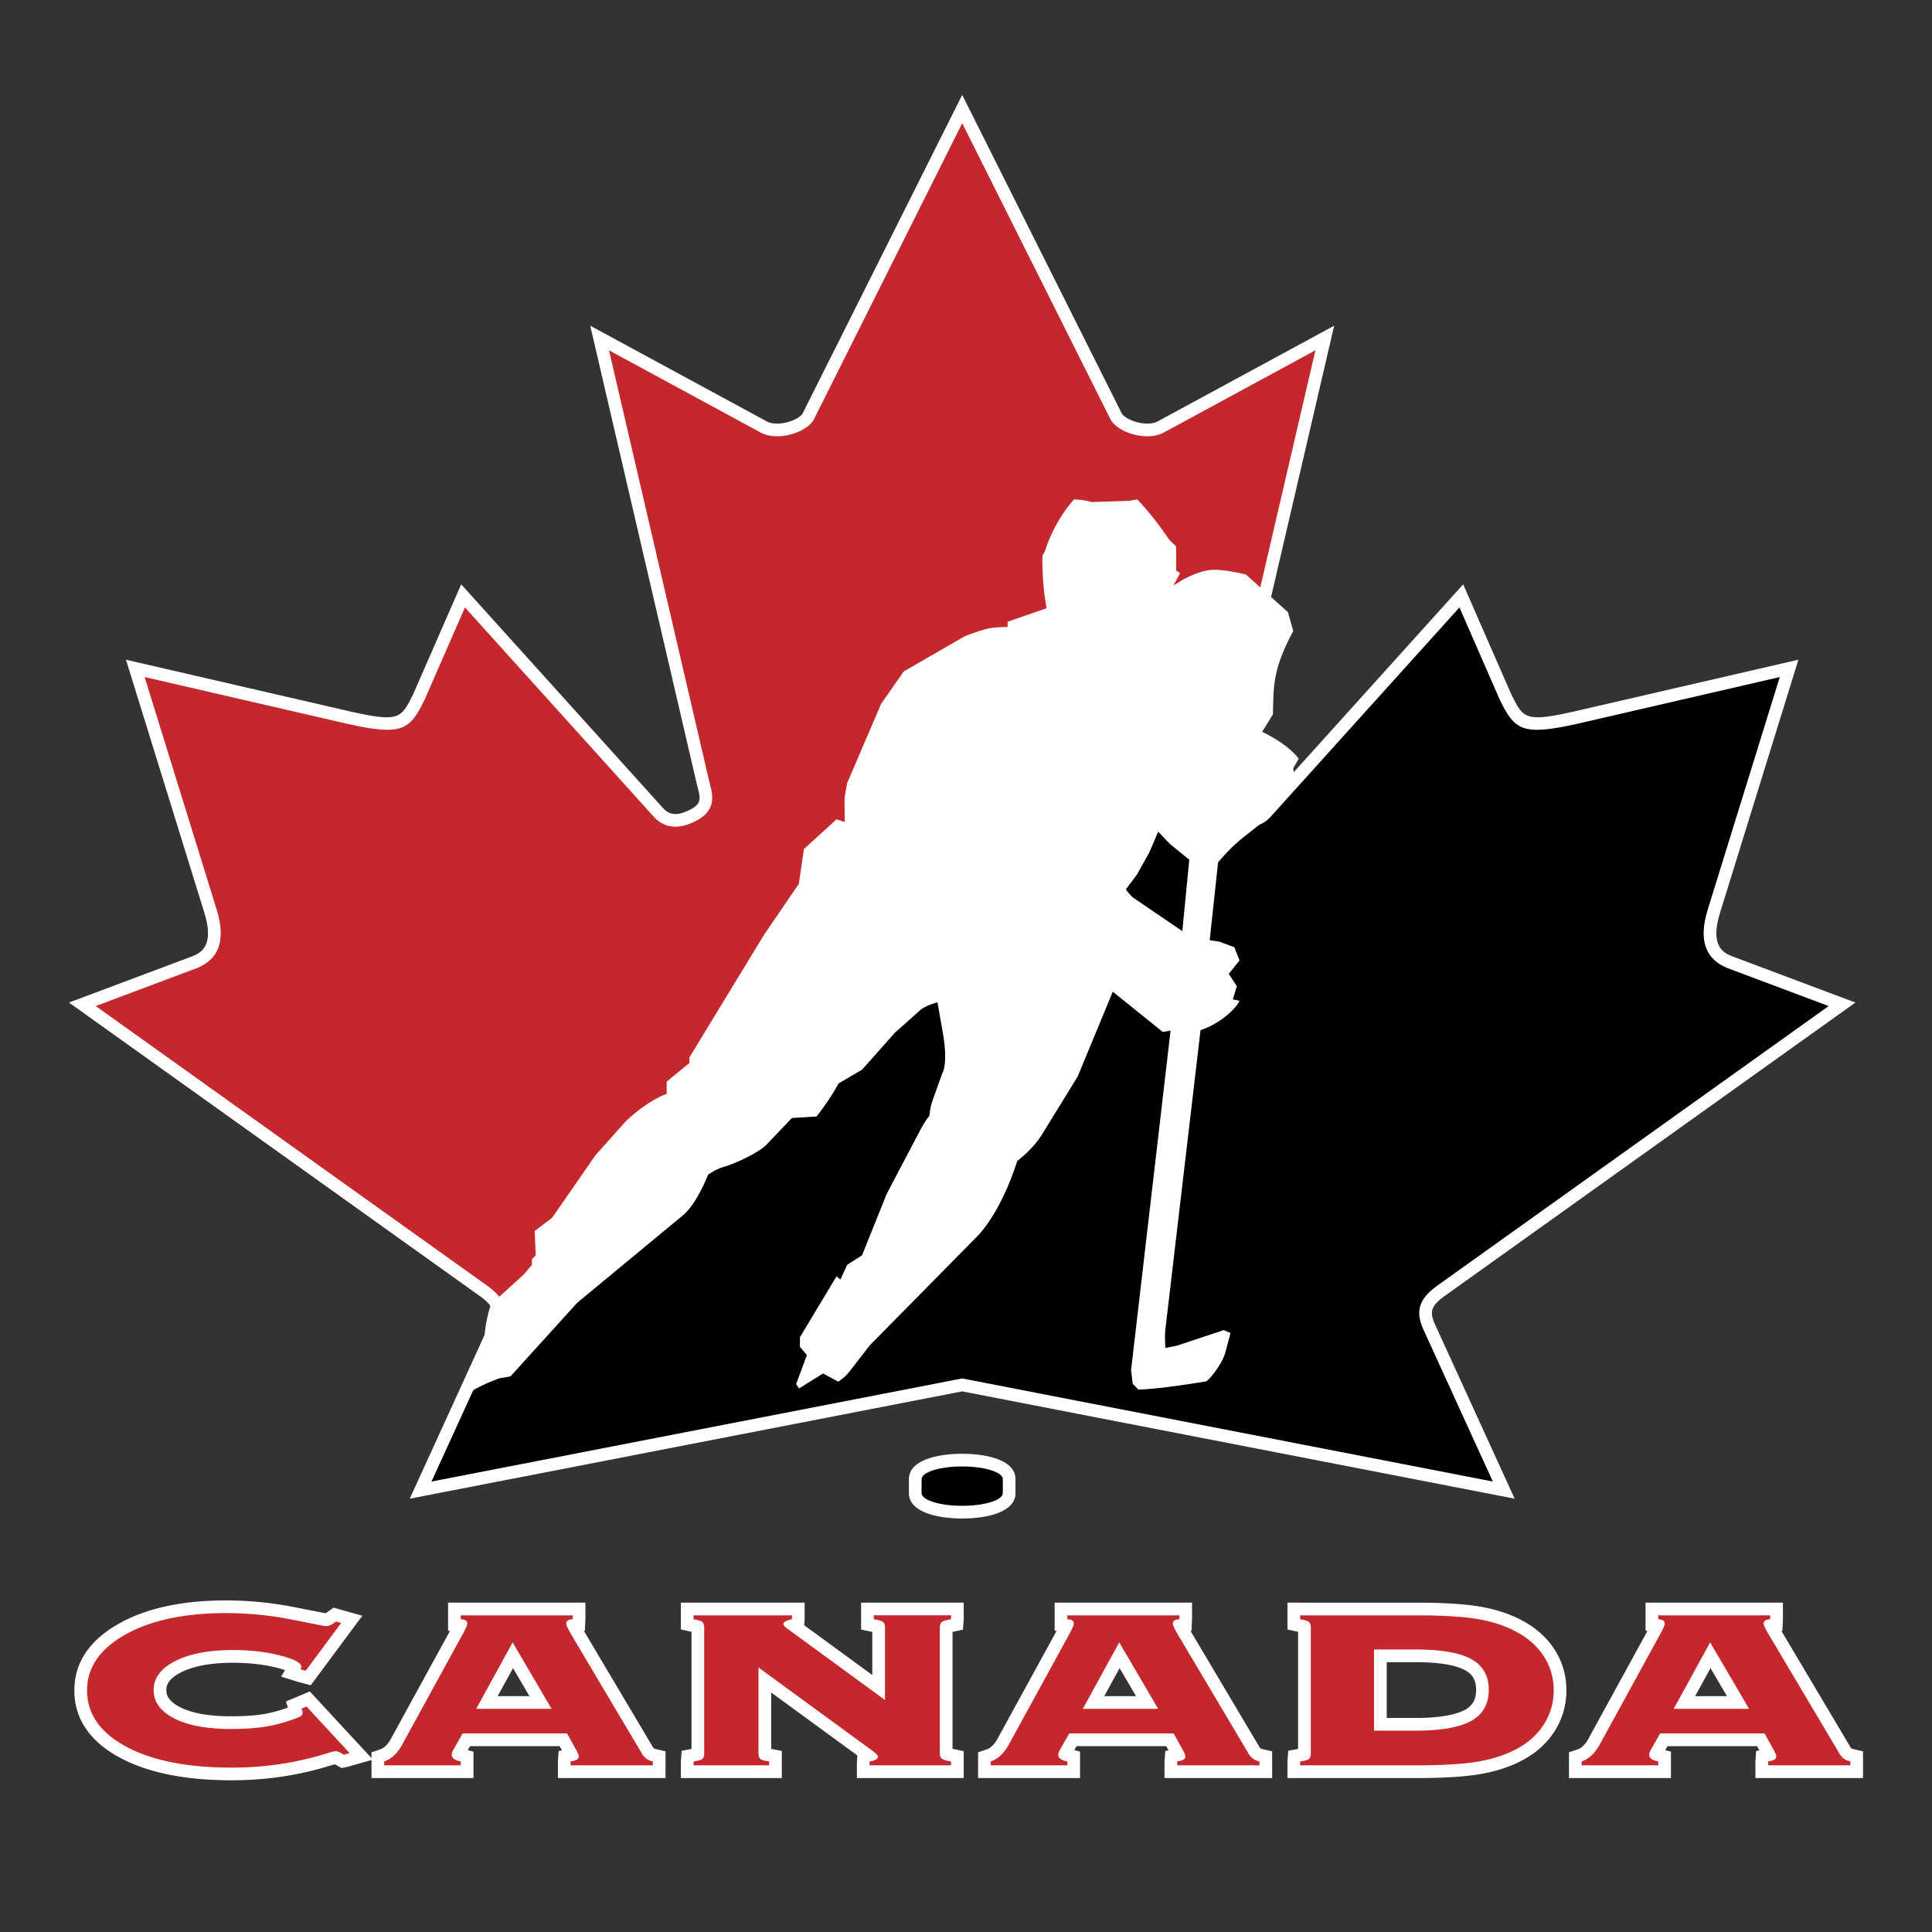 <svg xmlns="http://www.w3.org/2000/svg" width="2500" height="2500" viewBox="0 0 192.756 192.756"><rect x="0" y="0" width="192.756" height="192.756" fill="#333333" stroke="none"/><g fill-rule="evenodd" clip-rule="evenodd"><path fill="#fff" fill-opacity="0" d="M0 0h192.756v192.756H0V0z"/><path d="M11.877 161.982c-2.958 1.664-4.458 3.906-4.458 6.664 0 2.838 1.536 5.102 4.564 6.729 2.771 1.488 6.513 2.244 11.122 2.244 3.405 0 6.687-.484 9.754-1.441-.002 0 .342-.096.557-.154l.661.375.566-.113 2.561-.73-6.292-6.799-2.382.996.193.613c-.832.295-1.634.52-2.395.645-.889.148-1.998.223-3.299.223-2.174 0-3.878-.305-5.064-.91-1.368-.697-1.368-1.432-1.368-1.707 0-.281 0-1.029 1.468-1.768 1.258-.635 3.005-.955 5.193-.955 1.592 0 3.062.168 4.372.498.356.09.603.168.806.238l-.387.646 1.583.494 1.373.367 5.145-6.934-2.864-.807-.561.395-.237.164-3.109-.607a35.195 35.195 0 0 0-6.818-.674c-4.367 0-7.961.777-10.684 2.308z" fill="#fff"/><path d="M51.184 166.43l1.637 2.793h-3.168l1.531-2.793zm5.955-6.534H44.704v2.803s.14.016.191.02l-5.672 10.354c-.022.043-.114.211-.114.211l-.025.047c-.342.658-.731 1.064-1.156 1.207l-.864.289v2.57h10.173v-2.641s-.287-.072-.569-.145l.227-.398h8.935l.232.418c-.142.031-.324.068-.324.068l-.075 1.039v1.658H66.4v-2.666l-.983-.227c-.182-.041-.231-.105-.274-.178l-.026-.053-6.863-11.559a8.18 8.18 0 0 1 .101-.01l.051-1.15v-1.658h-1.267v.001zM94.884 159.896h-8.972v2.684s1.111.234 1.117.234v4.301l-6.8-4.969.049-.592v-1.658H67.931v2.678s1.044.227 1.061.229v11.688l-.986.186-.075 1.062v1.658h10.071v-2.709s-.975-.182-1.062-.197v-5.631l8.6 6.283-.046.596v1.658h10.657v-2.682l-1.117-.238v-11.662c.007 0 1.041-.225 1.041-.225l.076-1.035v-1.658h-1.267v-.001zM111.703 166.43l1.637 2.793h-3.168c.623-1.133.894-1.631 1.531-2.793zm5.955-6.534h-12.436v2.803s.141.016.191.02l-5.672 10.354a10.44 10.44 0 0 1-.113.211l-.025.047c-.342.658-.73 1.064-1.156 1.207l-.863.289v2.57h10.172v-2.641s-.287-.072-.568-.145l.227-.398h8.936l.23.418c-.141.031-.322.068-.322.068l-.076 1.039v1.658h10.738v-2.666l-.982-.227c-.182-.041-.232-.105-.275-.178l-.025-.053s-6.354-10.699-6.863-11.559l.1-.01.053-1.15v-1.658h-1.271v.001zM141.252 165.836c2.875 0 4.27.438 4.932.807.75.416 1.086 1.02 1.086 1.955 0 .951-.34 1.564-1.1 1.988-.666.371-2.059.814-4.918.814h-2.898v-5.564h2.898zm-11.535-5.94h-1.268v2.678s1.045.227 1.062.229v11.688l-.988.184-.074 1.064v1.658h12.846c2.789 0 4.898-.133 6.451-.406 1.598-.279 3.023-.758 4.24-1.42 1.359-.746 2.422-1.729 3.164-2.922a7.518 7.518 0 0 0 1.129-4.023 7.38 7.38 0 0 0-1.131-3.973c-.74-1.186-1.803-2.162-3.16-2.906-1.211-.674-2.641-1.162-4.242-1.443-1.557-.273-3.668-.406-6.451-.406h-11.578v-.002zM170.658 166.43l1.637 2.793h-3.168l1.531-2.793zm5.955-6.534h-12.436v2.803s.141.016.191.02l-5.672 10.354a8.8 8.8 0 0 1-.115.211l-.023.047c-.342.658-.73 1.064-1.156 1.207l-.865.289v2.57h10.174v-2.641s-.287-.072-.568-.145l.227-.398h8.934c.113.201.129.23.232.418-.141.031-.324.068-.324.068l-.074 1.039v1.658h10.738v-2.666l-.984-.227c-.18-.041-.23-.105-.273-.178l-.025-.053-6.865-11.559.102-.01.051-1.15v-1.658h-1.269v.001z" fill="#fff"/><path d="M29.96 166.547c.028-.041.052-.082.073-.123a.269.269 0 0 0 .031-.125c0-.398-.708-.777-2.123-1.135-1.415-.357-2.975-.539-4.682-.539-2.399 0-4.321.365-5.764 1.092-1.443.727-2.164 1.693-2.164 2.898 0 1.191.687 2.137 2.061 2.836 1.373.699 3.252 1.049 5.639 1.049 1.374 0 2.542-.08 3.506-.24.965-.16 1.96-.436 2.987-.824.278-.098.458-.184.541-.262a.367.367 0 0 0 .125-.281.66.66 0 0 0-.032-.188 7.734 7.734 0 0 0-.072-.23l.499-.209 4.292 4.637-.581.166a3.533 3.533 0 0 0-.489-.27.909.909 0 0 0-.323-.084c-.126 0-.459.086-1.001.254-2.959.922-6.084 1.385-9.377 1.385-4.417 0-7.925-.697-10.523-2.094s-3.896-3.266-3.896-5.613c0-2.277 1.27-4.131 3.812-5.561 2.542-1.43 5.896-2.146 10.062-2.146 2.194 0 4.385.217 6.572.65 2.188.432 3.295.648 3.323.648.195 0 .368-.035.521-.104.152-.07.333-.189.542-.357l.52.146-3.538 4.768-.541-.144zM51.147 163.861l3.883 6.627h-7.515l3.632-6.627zm13.987 12.268v-.391c-.487-.111-.849-.369-1.086-.775-.014-.016-.021-.029-.021-.043l-7.139-12.023a6.739 6.739 0 0 1-.283-.545c-.077-.168-.114-.279-.114-.336 0-.154.048-.266.146-.336.098-.068.265-.111.502-.125v-.391H45.971v.391c.235.014.402.057.5.125.097.07.146.182.146.336 0 .057-.035.166-.104.326s-.159.346-.271.555l-5.908 10.785c-.028.055-.07.133-.125.23-.501.967-1.127 1.574-1.879 1.826v.391h7.641v-.391c-.307-.055-.533-.141-.679-.252s-.219-.252-.219-.42c0-.084.014-.164.042-.24s.069-.164.125-.264l.918-1.617h10.417l.897 1.617c.097.184.167.322.208.42a.67.67 0 0 1 .063.252c0 .141-.066.25-.2.326-.132.076-.337.137-.615.178v.391h8.206zM75.674 174.922c0 .279.066.471.198.576.131.104.419.186.864.24v.391h-7.539v-.391c.443-.055.731-.137.863-.24.132-.105.198-.297.198-.576v-12.531c0-.279-.066-.471-.198-.574-.132-.105-.419-.191-.863-.262v-.391h9.815v.391c-.279.057-.491.125-.637.209-.146.084-.219.174-.219.273 0 .111.16.283.481.521.083.057.153.105.208.146l9.45 6.904v-7.219c0-.279-.071-.471-.211-.574-.14-.105-.442-.191-.906-.262v-.391h7.706v.391c-.455.07-.754.156-.899.262-.145.104-.218.295-.218.574v12.531c0 .266.073.451.218.555.145.105.444.191.899.262v.391H86.76v-.391c.279-.041.49-.105.629-.188.139-.084.21-.176.21-.273 0-.125-.196-.334-.588-.627a.324.324 0 0 0-.084-.062l-11.253-8.221v8.556zM111.666 163.861l3.883 6.627h-7.514l3.631-6.627zm13.988 12.268v-.391c-.488-.111-.85-.369-1.086-.775-.014-.016-.021-.029-.021-.043l-7.139-12.023a7.449 7.449 0 0 1-.283-.545c-.076-.168-.113-.279-.113-.336 0-.154.047-.266.145-.336.098-.068.266-.111.502-.125v-.391H106.49v.391c.236.014.402.057.5.125.098.07.146.182.146.336 0 .057-.035.166-.104.326-.072.16-.16.346-.271.555l-5.908 10.785c-.027.055-.07.133-.125.23-.502.967-1.127 1.574-1.879 1.826v.391h7.641v-.391c-.307-.055-.533-.141-.68-.252s-.219-.252-.219-.42c0-.084.014-.164.043-.24.027-.076.068-.164.125-.264l.918-1.617h10.418l.896 1.617c.096.184.166.322.209.42a.685.685 0 0 1 .062.252c0 .141-.066.25-.199.326s-.338.137-.615.178v.391h8.206zM141.252 164.57c2.539 0 4.389.322 5.547.965 1.158.645 1.736 1.664 1.736 3.062 0 1.412-.582 2.443-1.748 3.094-1.164.65-3.01.977-5.535.977h-4.164v-8.098h4.164zm-11.535-3.406v.391c.443.07.73.156.863.26.131.104.197.295.197.572v12.537c0 .279-.066.471-.197.574-.133.105-.42.186-.863.24v.391h11.578c2.686 0 4.764-.129 6.232-.387s2.752-.686 3.854-1.285c1.168-.641 2.066-1.467 2.693-2.477a6.253 6.253 0 0 0 .939-3.355 6.133 6.133 0 0 0-.939-3.303c-.627-1.002-1.525-1.824-2.693-2.467-1.102-.611-2.385-1.047-3.854-1.305s-3.547-.387-6.232-.387h-11.578v.001zM170.621 163.861l3.883 6.627h-7.516l3.633-6.627zm13.986 12.268v-.391c-.486-.111-.848-.369-1.084-.775-.014-.016-.021-.029-.021-.043l-7.139-12.023c-.113-.195-.207-.377-.283-.545s-.115-.279-.115-.336c0-.154.049-.266.146-.336.098-.068.264-.111.502-.125v-.391h-11.168v.391c.234.014.402.057.498.125.1.07.148.182.148.336 0 .057-.035.166-.105.326s-.16.346-.27.555l-5.908 10.785c-.029.055-.07.133-.127.23-.5.967-1.127 1.574-1.877 1.826v.391h7.641v-.391c-.307-.055-.533-.141-.68-.252s-.219-.252-.219-.42c0-.084.014-.164.041-.24.029-.076.07-.164.125-.264l.92-1.617h10.416l.898 1.617c.096.184.166.322.207.42a.647.647 0 0 1 .062.252c0 .141-.066.25-.197.326-.133.076-.338.137-.615.178v.391h8.204z" fill="#c4282d"/><path d="M94.866 11.728l-14.801 29.55c-.087.167-.545.556-1.355.803-.845.258-1.69.244-2.205-.035l-17.618-9.551L69.52 78.223c.001.008.085.333.085.333.294 1.109.379 1.624-.696 2.194-1.576.835-2.287.395-2.775-.146l-20.12-22.305-4.815 11.013c-1.195 2.395-1.398 2.762-6.269 1.669L12.568 65.82l7.799 25.177c1.111 3.476-.438 4.107-1.182 4.411l-12.304 4.616 41.021 29.305c1.409 1.014 1.464 1.623.912 2.832l-7.933 17.363 55.117-10.707c.478.094 55.119 10.707 55.119 10.707l-7.934-17.363c-.205-.447-.326-.812-.326-1.146 0-.568.352-1.049 1.24-1.688l41.018-29.303-12.338-4.629c-.533-.218-1.539-.628-1.539-2.285 0-.549.111-1.238.389-2.103l7.801-25.188-22.369 5.163c-4.863 1.091-5.066.725-6.262-1.67l-4.814-11.013-20.119 22.304c-.488.542-1.199.982-2.775.146-1.074-.57-.99-1.084-.695-2.194l.082-.324 10.635-45.735-17.617 9.551c-.514.279-1.359.292-2.205.035-.811-.248-1.268-.637-1.365-.824L95.999 9.468l-1.133 2.26z" fill="#fff"/><path d="M90.68 147.576v1.393c0 1.867 2.747 2.533 5.319 2.533s5.318-.666 5.318-2.533v-1.393c0-1.867-2.746-2.533-5.318-2.533-2.572 0-5.319.666-5.319 2.533z" fill="#fff"/><path d="M143.359 128.297l39.086-27.922-10.111-3.795c-2.004-.816-3.002-2.555-1.914-5.958l7.148-23.073-20.225 4.668c-5.539 1.243-6.223.581-7.693-2.366l-4.041-9.247-18.805 20.847c-.787.871-2.098 1.589-4.309.417-2.213-1.173-1.494-2.922-1.252-3.932l1.605-6.905-72.5 59.465c.137.66-.01 1.371-.384 2.189l-6.91 15.127 52.943-10.285 52.943 10.285-6.91-15.127c-.809-1.773-.551-3.035 1.329-4.388z"/><path d="M122.85 71.027l8.389-36.076-15.143 8.21c-1.713.929-4.623-.028-5.297-1.315l-14.8-29.55-14.801 29.55c-.673 1.287-3.583 2.244-5.296 1.315l-15.143-8.21 9.995 42.985c.242 1.01.96 2.76-1.251 3.932s-3.523.454-4.309-.417L46.388 60.604l-4.042 9.247c-1.47 2.947-2.154 3.608-7.692 2.366L14.43 67.549l7.147 23.073c1.088 3.403.089 5.142-1.914 5.958l-10.112 3.795 39.087 27.922c1.018.734 1.561 1.439 1.715 2.215l72.497-59.485z" fill="#c4282d"/><path d="M117.346 54.52l-.672-.645s-1.641-2.47-3.219-4.048l-.811.139-3.752.126c-.762-.263-1.748-.265-1.748-.265-2.156 2.463-2.902 5.199-2.902 5.199l-.229.379c-.105 2.748.406 5.275.406 5.275l-3.891 1.353v.519s-.727-.003-1.559.089c-.834.092-2.687.822-2.687.822l-6.12 3.529-2.256 3.238-3.383 7.894s-.267 1.28-.267 1.758l.026 2.125-.824-.266-3.244 2.96-.52 3.491-3.459 5.06-7.451 12.245v.557l-2.269 1.859v1.227s-1.777.543-4.093 2.746l-3.003 3.363-4.334 6.25-1.736 1.316.101 2.428-.379.379v.57l-.799.949-3.244 2.947c-.407.846-.826 3.266-.709 4.49l-1.302 4.238c1.17-.729 2.772-1.291 2.772-1.291l1.141-.203 6.666-7.35 10.568-8.74c1.391-1.18 2.484-4.035 2.484-4.035s.806-.578 1.584-.785c.99-.262 3.461-1.391 4.245-2.213l2.534-2.656 2.458-.152s1.238-1.537 2.205-3.301l2.332-1.367 3.282-3.693 2.458-2.188c.532-.533 1.787-.836 1.787-.836l.494 2.797c.628 3.43-.025 4.301-.025 4.301l-.976 2.744c-.241.629-.292 1.455-.292 1.455s-.448.555-.836 1.291l-3.421 6.502-2.471 6.146-1.482.949-.672 1.467-.393-.316-3.649 6.072v.961l.697.822-1.077 2.896.292.432 2.395-1.494 1.521.822s.675-.449 1.052-.936l2.092-2.695 10.784-10.941s2.227-2.143 3.928-7.451c0 0 1.543-1.143 2.459-2.631l3.574-5.807 3.496-8.449 4.98 4.01.785-.127-3.941 33.889.166 1.342.557.582c2.127-.031 6.73-.811 6.73-.811.289-.045 1.646-1.727 1.963-2.922l.508-1.91-.672-.291-4.689 1.557-1.141.227s-.066-1.041-.025-1.631l3.535-30.08c1.881-.607 3.498-2.088 3.891-2.924l-.672-.15.406-1.303-.811-1.24 1.076-1.341-.52-1.315-1.494-.556-.963-.139.836-7.768s.957-1.181 2.078-2.137c1.119-.957 2.154-1.6 2.635-2.251l2.928-3.96-.139-1.062.543-.936s-.861-1.335-3.648-2.682L127 71.269c.059-2.859-.01-4.534 2.029-8.311l-.533-1.885-4.182-3.744s-2.111-.57-3.459-.469c-1.348.103-2.902 1.013-2.902 1.013l-.873.531.658-1.215-.393-.265V54.52h.001z" fill="#fff"/><path d="M116.717 84.197l1.938 1.581-.695 7.122-4.828-3.289c-.441-.306-.799-.885-.799-.885l1.115-1.493 1.229-2.214.875-2.049 1.165 1.227zM100.051 147.576c0-.699-1.814-1.268-4.052-1.268-2.238 0-4.053.568-4.053 1.268v1.393c0 .699 1.814 1.266 4.053 1.266 2.238 0 4.052-.566 4.052-1.266v-1.393z"/></g></svg>
